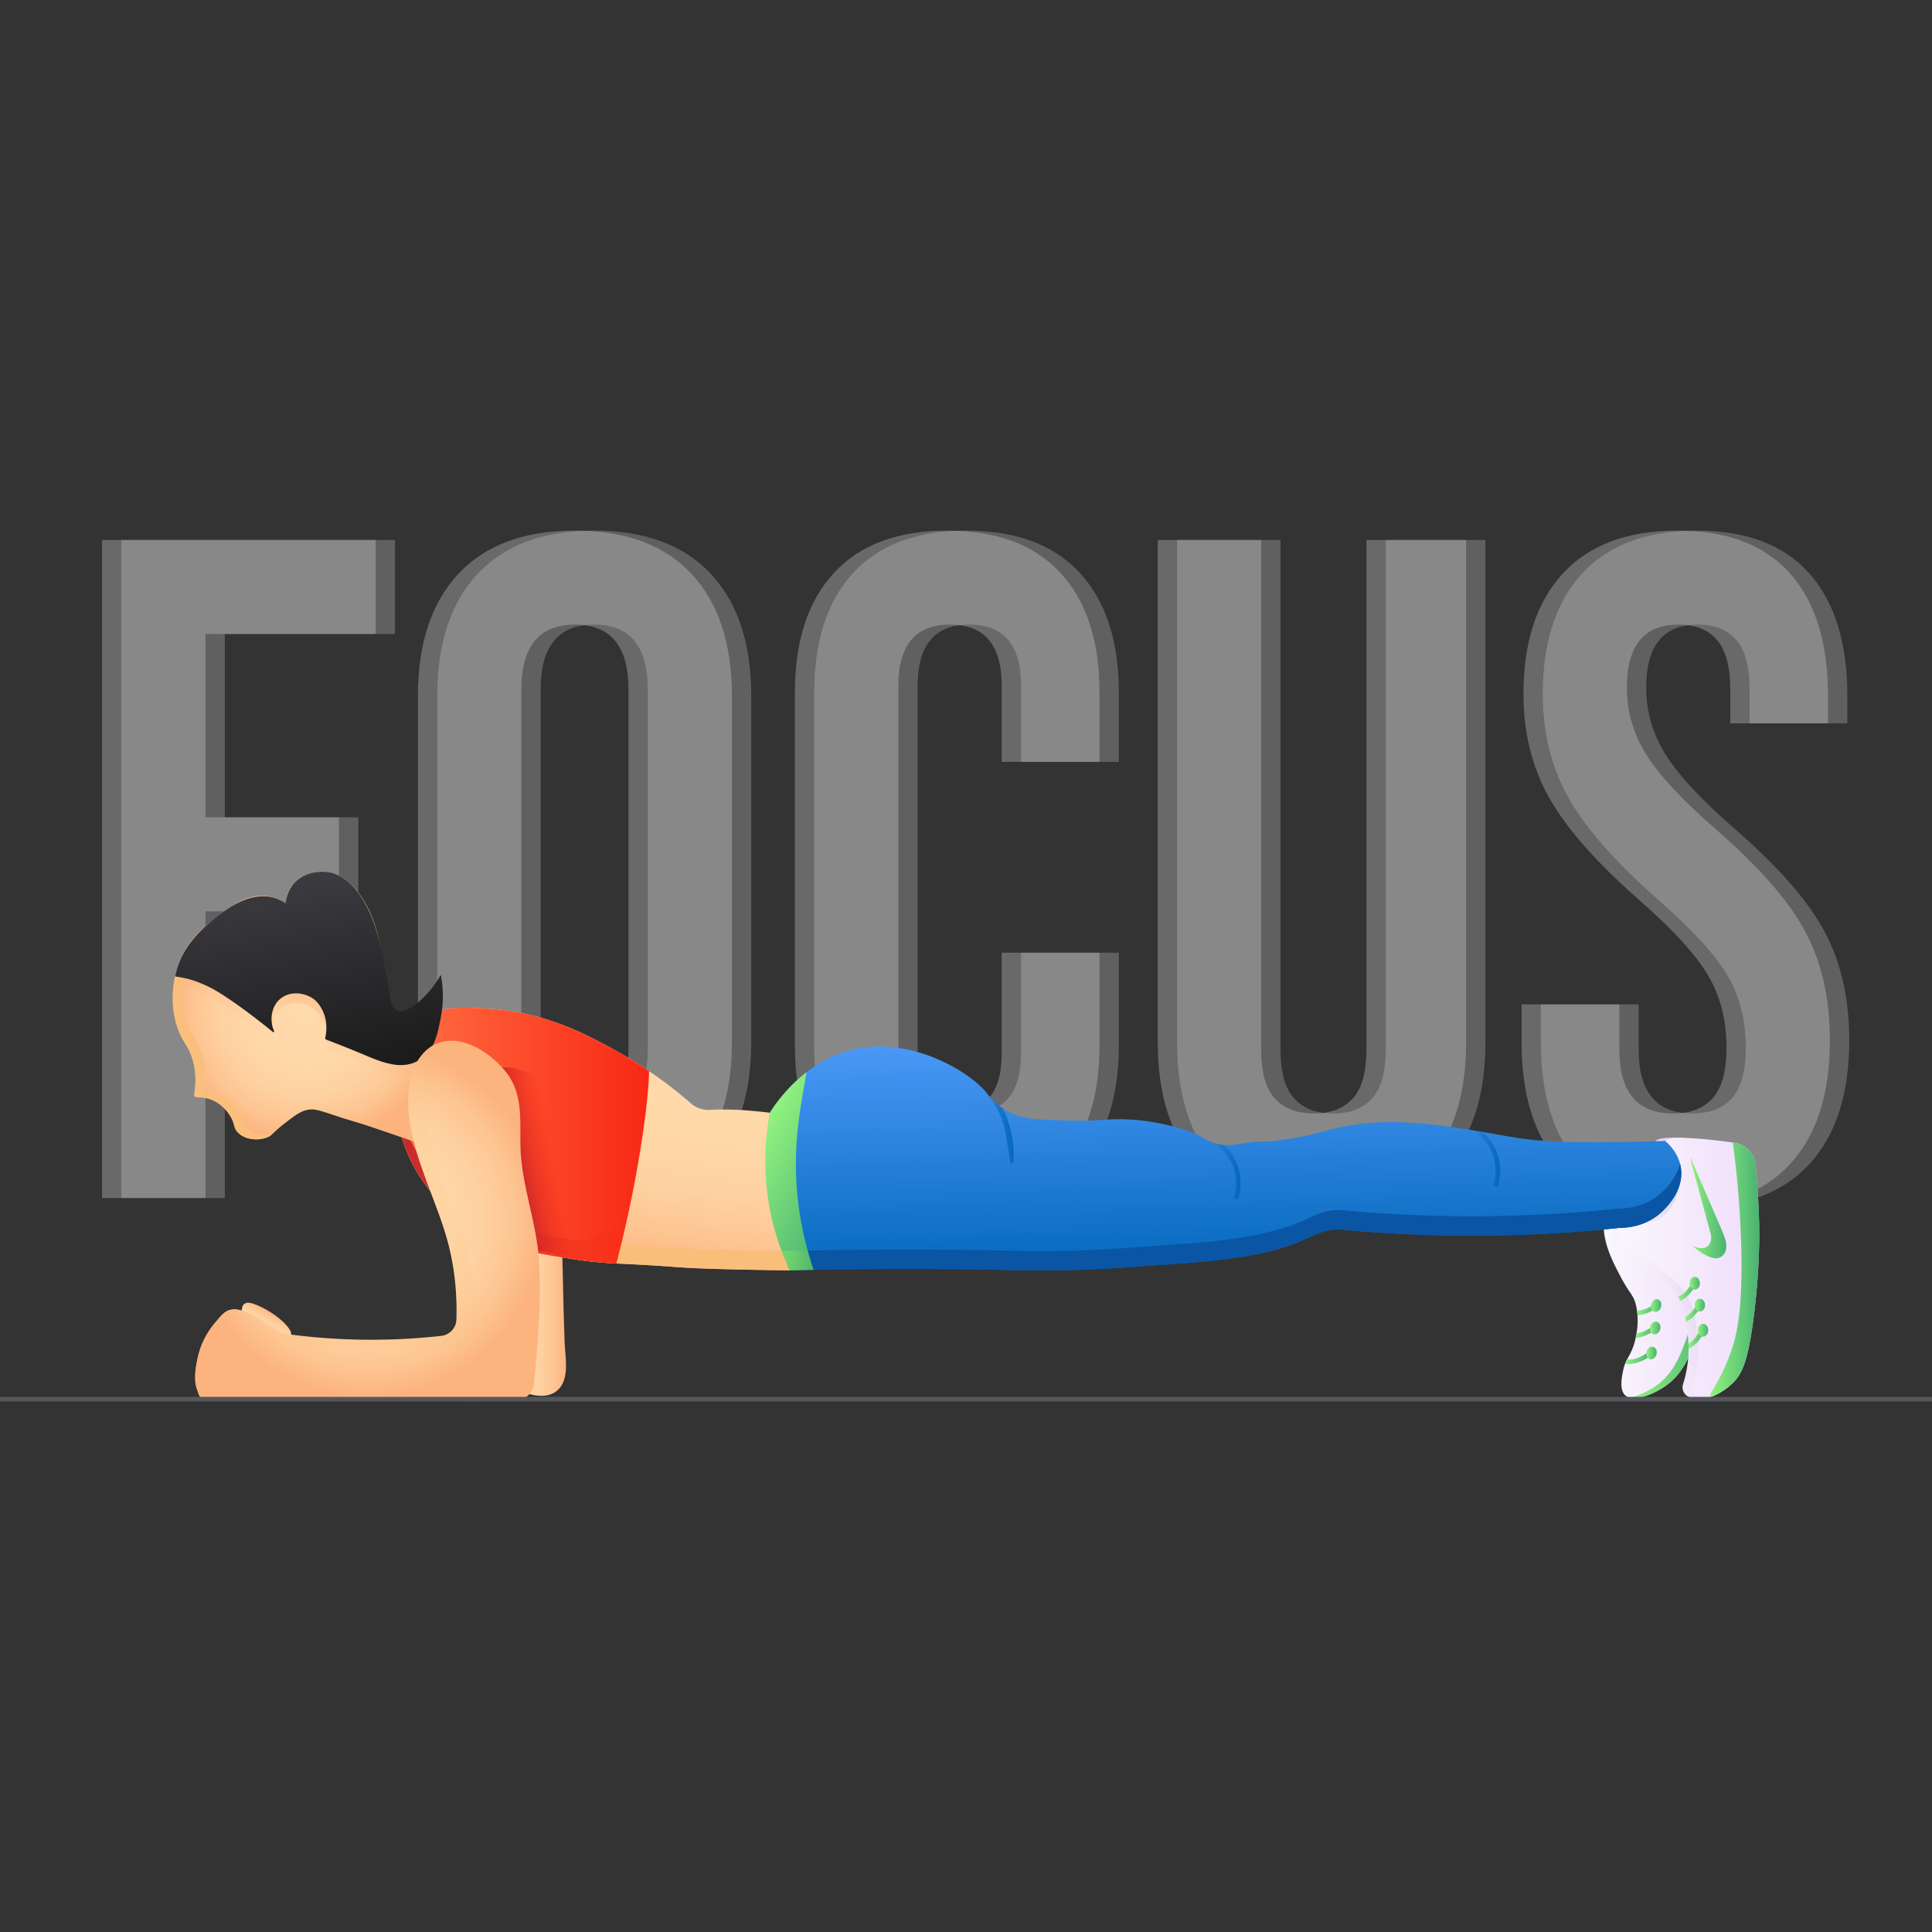 <svg xmlns="http://www.w3.org/2000/svg" xmlns:xlink="http://www.w3.org/1999/xlink" viewBox="0 0 3000 3000" id="lady-doing-plank-to-increase-the-focus"><rect x="0" y="0" width="3000" height="3000" fill="#333333" stroke="none"/><defs><linearGradient id="g" x1="421.666" x2="402.161" y1="2038.3" y2="2072.083" gradientUnits="userSpaceOnUse"><stop offset="0" stop-color="#fcb37e"></stop><stop offset=".005" stop-color="#fcb47f"></stop><stop offset=".164" stop-color="#fdc592"></stop><stop offset=".348" stop-color="#fed1a0"></stop><stop offset=".579" stop-color="#ffd8a8"></stop><stop offset="1" stop-color="#ffdaaa"></stop></linearGradient><linearGradient id="a" x1="762.696" x2="878.934" y1="2026.944" y2="2026.944" gradientUnits="userSpaceOnUse"><stop offset="0" stop-color="#ffdaaa"></stop><stop offset=".421" stop-color="#ffd8a8"></stop><stop offset=".652" stop-color="#fed1a0"></stop><stop offset=".836" stop-color="#fdc592"></stop><stop offset=".995" stop-color="#fcb47f"></stop><stop offset="1" stop-color="#fcb37e"></stop></linearGradient><linearGradient id="h" x1="986.775" x2="935.556" y1="1597.181" y2="1961.623" xlink:href="#a"></linearGradient><linearGradient id="j" x1="613.79" x2="1007.894" y1="1763.333" y2="1763.333" gradientUnits="userSpaceOnUse"><stop offset="0" stop-color="#ff7044"></stop><stop offset="1" stop-color="#f92814"></stop></linearGradient><linearGradient id="k" x1="1007.896" x2="613.8" y1="1812.016" y2="1812.016" gradientUnits="userSpaceOnUse"><stop offset="0" stop-color="#f92814" stop-opacity="0"></stop><stop offset="1" stop-color="#c1272d"></stop></linearGradient><linearGradient id="m" x1="452.661" x2="547.178" y1="1628.529" y2="1382.305" gradientUnits="userSpaceOnUse"><stop offset="0" stop-color="#fcb37e" stop-opacity="0"></stop><stop offset="1" stop-color="#ff7044"></stop></linearGradient><linearGradient id="n" x1="451.114" x2="506.479" y1="1361.259" y2="1675.245" gradientUnits="userSpaceOnUse"><stop offset="0" stop-color="#3c3b41"></stop><stop offset="1" stop-color="#1a1a1a"></stop></linearGradient><linearGradient id="b" x1="2490.179" x2="2667.71" y1="2002.625" y2="2002.625" gradientUnits="userSpaceOnUse"><stop offset="0" stop-color="#f9f7fc"></stop><stop offset="1" stop-color="#f0ddfc"></stop></linearGradient><linearGradient id="c" x1="2530.455" x2="2667.709" y1="2002.628" y2="2002.628" gradientUnits="userSpaceOnUse"><stop offset="0" stop-color="#92f37f"></stop><stop offset="1" stop-color="#4ab272"></stop></linearGradient><linearGradient id="o" x1="2514.557" x2="2731.745" y1="1969.433" y2="1969.433" xlink:href="#b"></linearGradient><linearGradient id="p" x1="2540.302" x2="2668.933" y1="1993.435" y2="1951.64" gradientUnits="userSpaceOnUse"><stop offset="0" stop-color="#f0ddfc" stop-opacity="0"></stop><stop offset=".289" stop-color="#c8b7e0" stop-opacity=".289"></stop><stop offset=".592" stop-color="#a595c8" stop-opacity=".592"></stop><stop offset=".84" stop-color="#8f81b8" stop-opacity=".84"></stop><stop offset="1" stop-color="#8779b3"></stop></linearGradient><linearGradient id="q" x1="1899.001" x2="1905.15" y1="1615.762" y2="1968.063" gradientUnits="userSpaceOnUse"><stop offset="0" stop-color="#4a98f7"></stop><stop offset="1" stop-color="#0469bc"></stop></linearGradient><linearGradient id="s" x1="2655.504" x2="2731.745" y1="1971.897" y2="1971.897" xlink:href="#c"></linearGradient><linearGradient id="t" x1="1167.682" x2="1320.246" y1="1782.263" y2="1859.997" xlink:href="#c"></linearGradient><linearGradient id="u" x1="1263.286" x2="1210.768" y1="1953.482" y2="1953.482" gradientUnits="userSpaceOnUse"><stop offset="0" stop-color="#4ab272"></stop><stop offset=".204" stop-color="#60c676"></stop><stop offset=".517" stop-color="#7bdf7b"></stop><stop offset=".792" stop-color="#8cee7e"></stop><stop offset="1" stop-color="#92f37f"></stop></linearGradient><linearGradient id="w" x1="2605.476" x2="2635.046" y1="2003.407" y2="2003.407" xlink:href="#c"></linearGradient><linearGradient id="x" x1="2616.606" x2="2643.046" y1="2036.152" y2="2036.152" xlink:href="#c"></linearGradient><linearGradient id="y" x1="2621.906" x2="2647.046" y1="2078.122" y2="2078.122" xlink:href="#c"></linearGradient><linearGradient id="z" x1="2541.936" x2="2574.438" y1="2033.325" y2="2033.325" xlink:href="#c"></linearGradient><linearGradient id="A" x1="2523.396" x2="2562.438" y1="2109.267" y2="2109.267" xlink:href="#c"></linearGradient><linearGradient id="B" x1="2539.816" x2="2569.804" y1="2068.84" y2="2068.84" xlink:href="#c"></linearGradient><linearGradient id="C" x1="2623.546" x2="2639.546" y1="1992.577" y2="1992.577" xlink:href="#c"></linearGradient><linearGradient id="D" x1="2631.546" x2="2647.546" y1="2026.577" y2="2026.577" xlink:href="#c"></linearGradient><linearGradient id="E" x1="2636.546" x2="2652.546" y1="2065.577" y2="2065.577" xlink:href="#c"></linearGradient><linearGradient id="F" x1="2563.474" x2="2579.803" y1="2027.178" y2="2027.178" gradientTransform="rotate(74.342 2571.638 2027.178)" xlink:href="#c"></linearGradient><linearGradient id="G" x1="2562" x2="2578.329" y1="2062.075" y2="2062.075" gradientTransform="rotate(74.342 2570.165 2062.075)" xlink:href="#c"></linearGradient><linearGradient id="H" x1="2556.289" x2="2572.618" y1="2100.977" y2="2100.977" gradientTransform="rotate(74.342 2564.453 2100.977)" xlink:href="#c"></linearGradient><linearGradient id="d" x1="1883.536" x2="1926.378" y1="1818.259" y2="1818.259" gradientUnits="userSpaceOnUse"><stop offset="0" stop-color="#0469bc" stop-opacity="0"></stop><stop offset="1" stop-color="#0469bc"></stop></linearGradient><linearGradient id="I" x1="2286.536" x2="2329.378" y1="1798.919" y2="1798.919" xlink:href="#d"></linearGradient><linearGradient id="J" x1="1515.086" x2="1573.893" y1="1743.392" y2="1743.392" xlink:href="#d"></linearGradient><linearGradient id="K" x1="2624.753" x2="2680.65" y1="1876.213" y2="1876.213" xlink:href="#c"></linearGradient><linearGradient id="L" x1="894.533" x2="772.609" y1="1804.745" y2="1828.697" gradientUnits="userSpaceOnUse"><stop offset=".248" stop-color="#f92814" stop-opacity="0"></stop><stop offset=".762" stop-color="#c1272d"></stop></linearGradient><radialGradient id="l" cx="475.667" cy="1566.14" r="209.94" xlink:href="#a"></radialGradient><radialGradient id="M" cx="570.514" cy="1895.864" r="273.798" xlink:href="#a"></radialGradient><filter id="e" width="703" height="295" x="610.974" y="1680" color-interpolation-filters="sRGB" filterUnits="userSpaceOnUse"><feFlood flood-color="#fff" result="bg"></feFlood><feBlend in="SourceGraphic" in2="bg"></feBlend></filter><filter id="f" color-interpolation-filters="sRGB" filterUnits="userSpaceOnUse"><feColorMatrix values="-1 0 0 0 1 0 -1 0 0 1 0 0 -1 0 1 0 0 0 1 0"></feColorMatrix></filter></defs><g data-name="Layer 1" style="isolation:isolate"><path fill="url(#g)" d="M437.407 2079.673c-5.747.394-24.431.941-41.701-11.728a61.59 61.59 0 0 1-18.244-21.502c-.396-1.213-4.997-15.843 1.628-21.503 5.623-4.802 15.946-.252 25.086 3.91 25.552 11.635 52.334 35.558 47.37 45.727-1.2 2.458-4.629 4.879-14.14 5.096Z"></path><g fill="#c6c6c6" opacity=".31"><path d="M188.507 838.52h424.787v145.975H349.079v284.651h207.285v145.975H349.079v445.224H188.507ZM741.743 1807.794q-62.78-67.126-62.769-189.767v-537.189q0-122.618 62.77-189.767 62.746-67.126 181.009-67.148 118.24 0 181.009 67.148 62.746 67.16 62.769 189.767v537.189q0 122.618-62.77 189.767-62.78 67.16-181.008 67.149-118.24 0-181.01-67.149Zm264.215-179.549V1070.62q0-100.723-83.206-100.722-83.205 0-83.205 100.722v557.625q0 100.722 83.205 100.723 83.206 0 83.206-100.723ZM1324.905 1809.254q-60.591-65.689-60.58-185.389V1075q0-119.676 60.58-185.388 60.557-65.688 175.9-65.688 115.297 0 175.9 65.688 60.557 65.689 60.58 185.388v108.022H1585.47v-118.24q0-94.872-80.286-94.883-80.298 0-80.286 94.884v570.762q0 93.435 80.286 93.424 80.264 0 80.286-93.424V1479.35h151.814v144.514q0 119.712-60.58 185.389-60.59 65.69-175.9 65.69-115.33 0-175.9-65.69ZM1889.092 1808.524q-61.31-66.407-61.31-190.497V838.52h160.573v791.185q0 52.55 21.166 75.907 21.144 23.367 60.58 23.356 39.413 0 60.58-23.356 21.143-23.334 21.166-75.907V838.52h154.733v779.507q0 124.09-61.309 190.497-61.31 66.442-178.09 66.42-116.802 0-178.089-66.42ZM2452.545 1808.524q-59.873-66.407-59.85-190.497v-58.39h151.814v70.068q0 99.285 83.206 99.263 40.85 0 62.04-24.086 21.143-24.086 21.166-78.097 0-64.218-29.195-113.13-29.218-48.89-108.022-117.51-99.285-87.585-138.676-158.383-39.413-70.787-39.413-159.843 0-121.148 61.31-187.577 61.309-66.408 178.089-66.42 115.297 0 174.44 66.42 59.12 66.44 59.12 190.496v42.333H2716.76v-52.55q0-52.552-20.437-76.637-20.46-24.087-59.85-24.086-80.297 0-80.286 97.803 0 55.493 29.925 103.642 29.902 48.172 108.752 116.78 100.722 87.585 138.676 159.113 37.942 71.54 37.953 167.871 0 125.561-62.039 192.687-62.062 67.16-180.28 67.15-116.802 0-176.629-66.42Z"></path></g><g fill="#e1e1e3" opacity=".31"><path d="M158.507 838.52h424.787v145.975H319.079v284.651h207.285v145.975H319.079v445.224H158.507ZM711.743 1807.794q-62.78-67.126-62.769-189.767v-537.189q0-122.618 62.77-189.767 62.746-67.126 181.009-67.148 118.24 0 181.009 67.148 62.746 67.16 62.769 189.767v537.189q0 122.618-62.77 189.767-62.78 67.16-181.008 67.149-118.24 0-181.01-67.149Zm264.215-179.549V1070.62q0-100.723-83.206-100.722-83.205 0-83.205 100.722v557.625q0 100.722 83.205 100.723 83.206 0 83.206-100.723ZM1294.905 1809.254q-60.591-65.689-60.58-185.389V1075q0-119.676 60.58-185.388 60.557-65.688 175.9-65.688 115.297 0 175.9 65.688 60.557 65.689 60.58 185.388v108.022H1555.47v-118.24q0-94.872-80.286-94.883-80.298 0-80.286 94.884v570.762q0 93.435 80.286 93.424 80.264 0 80.286-93.424V1479.35h151.814v144.514q0 119.712-60.58 185.389-60.59 65.69-175.9 65.69-115.33 0-175.9-65.69ZM1859.092 1808.524q-61.31-66.407-61.31-190.497V838.52h160.573v791.185q0 52.55 21.166 75.907 21.144 23.367 60.58 23.356 39.413 0 60.58-23.356 21.143-23.334 21.166-75.907V838.52h154.733v779.507q0 124.09-61.309 190.497-61.31 66.442-178.09 66.42-116.802 0-178.089-66.42ZM2422.545 1808.524q-59.873-66.407-59.85-190.497v-58.39h151.814v70.068q0 99.285 83.206 99.263 40.85 0 62.04-24.086 21.143-24.086 21.166-78.097 0-64.218-29.195-113.13-29.218-48.89-108.022-117.51-99.285-87.585-138.676-158.383-39.413-70.787-39.413-159.843 0-121.148 61.31-187.577 61.309-66.408 178.089-66.42 115.297 0 174.44 66.42 59.12 66.44 59.12 190.496v42.333H2686.76v-52.55q0-52.552-20.437-76.637-20.46-24.087-59.85-24.086-80.297 0-80.286 97.803 0 55.493 29.925 103.642 29.902 48.172 108.752 116.78 100.722 87.585 138.676 159.113 37.942 71.54 37.953 167.871 0 125.561-62.039 192.687-62.062 67.16-180.28 67.15-116.802 0-176.629-66.42Z"></path></g><path fill="url(#a)" d="M872.546 1920.577c1.248 2.809.202 8.782.274 11.902l.324 14.066.623 27.05 1.247 54.098c.434 18.85 1.19 37.69 1.772 56.536.736 23.847 9.133 59.59-13.24 76.348-20.918 15.668-53.603-.294-55-1-47.137-23.792-56.26-116.912-35-185 11.014-35.276 38.723-91.183 67-88 14.51 1.634 25.116 18.373 32 34Z"></path><path fill="url(#h)" d="M1262.546 1954.577a110.395 110.395 0 0 1-36 18c-102.189-1.178-150.504-3.172-175-5-6.374-.475-21.694-1.654-43.858-2.99-21.387-1.29-37.084-1.975-50.652-2.69a580.571 580.571 0 0 1-70.49-7.32c-63.95-10.26-96.69-15.8-134-36-18.67-10.11-87.54-48.7-121-131-7.36-18.11-21.12-58.27-17-109 2.42-29.86 5.19-63.98 29-88 29.4-29.66 74.27-27.15 119-24 86.46 6.08 150.26 40.69 194 65 14.75 8.2 32.16 18.6 51.35 31.65a692.673 692.673 0 0 1 64.975 50.067 41.69 41.69 0 0 0 29.443 10.122 445.588 445.588 0 0 1 61.232 1.161c28.135 2.473 45.266 3.98 65 12 10.84 4.407 53.248 21.5 73 65 23.735 52.275 4.08 120.171-39 153Z"></path><path fill="#fbbf7d" d="M1262.546 1924.577a110.395 110.395 0 0 1-36 18c-102.189-1.178-150.504-3.172-175-5-6.374-.475-21.694-1.654-43.858-2.99-21.387-1.29-37.084-1.975-50.652-2.69a580.571 580.571 0 0 1-70.49-7.32c-63.95-10.26-96.69-15.8-134-36-18.67-10.11-87.54-48.7-121-131a242.944 242.944 0 0 1-17.26-75.325 240.896 240.896 0 0 0 17.26 105.325c33.46 82.3 102.33 120.89 121 131 37.31 20.2 70.05 25.74 134 36a580.571 580.571 0 0 0 70.49 7.32c13.568.715 29.265 1.4 50.652 2.69 22.164 1.336 37.484 2.515 43.858 2.99 24.496 1.828 72.811 3.822 175 5a110.395 110.395 0 0 0 36-18c34.2-26.062 53.632-74.223 48.317-119.125-4.008 35.126-21.682 68.828-48.317 89.125Z"></path><g mask="url(#i)"><path fill="#f9b169" d="M1262.546 1924.577a110.395 110.395 0 0 1-36 18c-102.189-1.178-150.504-3.172-175-5-6.374-.475-21.694-1.654-43.858-2.99-21.387-1.29-37.084-1.975-50.652-2.69a580.571 580.571 0 0 1-70.49-7.32c-63.95-10.26-96.69-15.8-134-36-18.67-10.11-87.54-48.7-121-131a242.944 242.944 0 0 1-17.26-75.325 240.896 240.896 0 0 0 17.26 105.325c33.46 82.3 102.33 120.89 121 131 37.31 20.2 70.05 25.74 134 36a580.571 580.571 0 0 0 70.49 7.32c13.568.715 29.265 1.4 50.652 2.69 22.164 1.336 37.484 2.515 43.858 2.99 24.496 1.828 72.811 3.822 175 5a110.395 110.395 0 0 0 36-18c34.2-26.062 53.632-74.223 48.317-119.125-4.008 35.126-21.682 68.828-48.317 89.125Z" opacity=".08" style="mix-blend-mode:multiply"></path></g><path fill="url(#j)" d="M1007.894 1663.227q-.12 4.966-.4 10.51c-1.2 24.43-4.7 57.77-11.95 103.84-3.64 23.13-7.55 45.14-11.58 65.93v.01c-.02.11-.04.22-.07.33-8.11 41.88-16.74 78.8-24.74 109.9q-1.065 4.14-2.12 8.15a580.574 580.574 0 0 1-70.49-7.32c-63.95-10.26-96.69-15.8-134-36-2.94-1.6-7.14-3.9-12.25-6.98-27.27-16.39-80.57-54.7-108.75-124.02-7.36-18.11-21.12-58.27-17-109 2.42-29.86 5.19-63.98 29-88 22.43-22.63 53.87-26.53 87.38-25.71h.09c10.38.26 20.96.97 31.53 1.71 86.46 6.08 150.26 40.69 194 65a670.32 670.32 0 0 1 51.35 31.65Z"></path><path fill="url(#k)" d="M995.546 1747.577a1892.925 1892.925 0 0 1-22.683 119.144 75.401 75.401 0 0 1-85.432 57.998l-.885-.142c-63.95-10.26-96.69-15.8-134-36-18.67-10.11-87.54-48.7-121-131a242.944 242.944 0 0 1-17.26-75.325 240.896 240.896 0 0 0 17.26 105.325c33.46 82.3 102.33 120.89 121 131 37.31 20.2 70.05 25.74 134 36a580.571 580.571 0 0 0 70.49 7.32 1882.12 1882.12 0 0 0 38.51-184.32c7.25-46.07 10.75-79.41 11.95-103.84q.285-5.55.4-10.51c-.543-.369-1.079-.728-1.619-1.093-1.799 22.111-5.155 50.008-10.731 85.443Z"></path><path fill="#fbbf7d" d="M341.546 2107.577c5.866-15.56 11.924-25.879 22-38 9.738-11.714 14.607-17.571 22-20 6.427-2.11 13.09-1.685 20.78.802-22.836-13.548-37.321-20.222-50.78-15.802-7.393 2.429-12.262 8.286-22 20a123.585 123.585 0 0 0-22 38c-12.907 36.932-6.466 77.915 3 80a30.053 30.053 0 0 0 4 0c6.304-.07 11.456-.04 15 0a142.333 142.333 0 0 1 8-65Z"></path><path fill="url(#l)" d="M669.546 1579.577c-4.11 25.82 2.78 42.63-4.85 57.56-4.08 7.99-8.03 15.44-11.15 23.44-9.5 24.39-14.38 61.73 7 118-37.16-12.66-62.95-21.46-85-29-15.86-5.43-32.07-9.8-48-15-31.79-10.38-39.19-13.71-51-11-10.83 2.49-19.22 8.99-36 22-17.81 13.81-17.47 17.63-27 21-15.08 5.32-35.01 2.49-45-9-5.26-6.04-4.02-10.19-8-19-3.4-7.52-14.54-25.26-35-32a53.28 53.28 0 0 0-19.254-2.542 4.498 4.498 0 0 1-4.654-5.228c2.63-15.566 3.549-36.369-4.092-58.23-4.47-12.8-9.34-18.71-14-27-15.6-27.78-18.81-64.55-11.69-97.37a148.037 148.037 0 0 1 5.69-19.63c14.11-38.31 40.81-58.49 64-76 21.03-15.89 44.79-33.29 74-29a68.91 68.91 0 0 1 28 11c.74-6.53 3.38-21.18 15-33 20.29-20.65 50.96-15.38 53-15 40.75 7.66 67.96 62.16 76 102 4.11 20.36 4.82 44.89 16 97 2.75 12.82 6.4 28.55 16 31 10.24 2.61 22.91-11.01 35-24 17.64-18.95 22.49-32.12 27-31 6.22 1.54-8.26 26.51-12 50Z"></path><path fill="#fbbf7d" d="M458.546 1395.577c.74-6.53 3.38-21.18 15-33a48.73 48.73 0 0 1 7.429-6.179 51.33 51.33 0 0 0-22.43 13.18 52.062 52.062 0 0 0-11.947 19.542 73.663 73.663 0 0 1 11.948 6.457ZM669.546 1553.577a196.762 196.762 0 0 0 15.552-19.045c-.86-2.802-2.035-4.579-3.552-4.955-4.51-1.12-9.36 12.05-27 31-5.82 6.254-11.774 12.648-17.528 17.313 9.768.138 21.393-12.349 32.528-24.313Z"></path><path fill="#fbbf7d" d="M590.546 1742.577c-15.86-5.43-32.07-9.8-48-15-31.79-10.38-39.19-13.71-51-11-5.528 1.271-10.425 3.596-16.122 7.288.373-.097.743-.2 1.122-.288 11.81-2.71 19.21.62 51 11 15.93 5.2 32.14 9.57 48 15 22.05 7.54 47.84 16.34 85 29a283.538 283.538 0 0 1-4.824-13.755 68986.913 68986.913 0 0 1-65.176-22.245Z" opacity=".11"></path><path fill="#fbbf7d" d="M383.546 1750.577c-5.26-6.04-4.02-10.19-8-19-3.4-7.52-14.54-25.26-35-32a53.28 53.28 0 0 0-19.254-2.542 4.498 4.498 0 0 1-4.654-5.228c2.63-15.566 3.549-36.368-4.092-58.23-4.47-12.8-9.34-18.71-14-27-15.6-27.78-18.81-64.55-11.69-97.37a148.037 148.037 0 0 1 5.69-19.63c14.11-38.31 40.81-58.49 64-76 8.453-6.387 17.35-13.016 26.862-18.384-15.36 5.574-29.114 15.752-41.862 25.384-23.19 17.51-49.89 37.69-64 76a148.037 148.037 0 0 0-5.69 19.63c-7.12 32.82-3.91 69.59 11.69 97.37 4.66 8.29 9.53 14.2 14 27 7.641 21.862 6.721 42.664 4.092 58.23a4.498 4.498 0 0 0 4.654 5.228 53.28 53.28 0 0 1 19.254 2.542c20.46 6.74 31.6 24.48 35 32 3.98 8.81 2.74 12.96 8 19 9.99 11.49 29.92 14.32 45 9a24.468 24.468 0 0 0 9.064-5.372c-14.035 2.835-30.34-.593-39.064-10.628Z"></path><path fill="url(#m)" d="M671.546 1604.577c2.805 16.973-.408 40.827-15.733 53.409-12.03 9.875-23.065 22.86-93.267-6.409a1807.92 1807.92 0 0 0-55.863-22.192 2.594 2.594 0 0 1-1.625-2.977c1.848-8.386 4.395-26.902-5.512-44.83-2.371-4.292-6.527-11.61-15-17-12.856-8.18-34.733-11.411-50 2-12.565 11.036-16.58 30.927-9.176 49.284a1.207 1.207 0 0 1-1.876 1.4c-41.985-34.212-76.425-57.873-94.948-67.685a193.15 193.15 0 0 0-28-12 160.721 160.721 0 0 0-28.69-6.37 148.04 148.04 0 0 1 5.69-19.63c12.848-34.882 41.924-60.916 71.59-82.154 28.47-20.382 62.922-32.75 94.41-11.846.74-6.53 3.38-21.18 15-33 20.29-20.65 50.96-15.38 53-15 42.59 7.934 68.005 67.078 76 102 12.604 55.055 16 78 16 78 2.497 16.874 3.895 30.62 12.967 34.566 0 0 5.42 1.928 36.033-15.566a66.07 66.07 0 0 1 19 36Z"></path><path fill="url(#n)" d="M684.545 1579.583c-4.894 25.822-10.153 49.753-28.732 63.403-29.858 21.935-63.706 5.916-93.267-6.409a1807.92 1807.92 0 0 0-55.863-22.192 2.594 2.594 0 0 1-1.625-2.977c1.848-8.385 4.395-26.902-5.512-44.83-2.371-4.292-6.527-11.61-15-17-12.856-8.18-34.733-11.411-50 2-12.565 11.036-16.58 30.927-9.176 49.284a1.207 1.207 0 0 1-1.876 1.4c-41.985-34.212-76.425-57.873-94.948-67.684a193.15 193.15 0 0 0-28-12 160.721 160.721 0 0 0-28.69-6.37 148.04 148.04 0 0 1 5.69-19.63c12.848-34.883 41.924-60.917 71.59-82.155 28.47-20.382 62.922-32.75 94.41-11.845.74-6.53 3.38-21.18 15-33 20.29-20.65 50.96-15.38 53-15 42.59 7.933 68.005 67.077 76 102 12.604 55.054 16 78 16 78 2.497 16.873 3.895 30.618 12.967 34.565 10.854 4.721 26.402-7.028 36.033-15.565a153.264 153.264 0 0 0 32-40 179.237 179.237 0 0 1-.001 66.005Z"></path><path fill="#2c2a2d" d="m505.122 1611.11-.064.298a2.569 2.569 0 0 0 .61 2.273q-.241-1.276-.546-2.572ZM424.105 1597.373a42.514 42.514 0 0 0-1.264 4.359l.653.53a1.207 1.207 0 0 0 1.876-1.4q-.7-1.737-1.265-3.49Z"></path><path fill="#2c2a2d" d="M290.546 1501.577c12.848-34.882 41.924-60.916 71.59-82.154 22.682-16.238 49.158-27.368 74.909-20.662-29.673-15.344-61.385-3.326-87.908 15.662-29.667 21.238-58.743 47.272-71.591 82.154a148.04 148.04 0 0 0-5.69 19.63c3.67.468 8.3 1.19 13.625 2.341a146.89 146.89 0 0 1 5.065-16.97Z" opacity=".1"></path><path fill="#3c3b41" d="M575.546 1641.577a1805.01 1805.01 0 0 0-52.931-21.078 1783.84 1783.84 0 0 1 39.93 16.078c8.407 3.505 17.16 7.307 26.07 10.451-4.429-1.81-8.795-3.668-13.07-5.45Z"></path><path fill="url(#b)" d="M2640.546 2055.577c-15.37 55.56-31.59 80.86-55 97-18.75 12.93-49.85 25.32-62 14-9.45-8.8-4.99-29.66-3-39a65.485 65.485 0 0 1 2.85-9.87 62.03 62.03 0 0 1 3.1-6.77c2.69-5.15 5.78-9.9 9.05-18.36a111.455 111.455 0 0 0 4.27-14.94c.48-2.2.95-4.61 1.38-7.17a122.682 122.682 0 0 0 1.47-28.3c-.16-2.3-.4-4.64-.73-6.99-.35-2.52-.81-5.06-1.39-7.6-3.97-17.51-9.55-17.52-24-45-14.36-27.3-33.02-62.79-24-100 2.14-8.83 5.13-21.15 15-31 30.49-30.41 108.89-19.44 143 22 30.2 36.69 16.52 86.12-10 182Z"></path><path fill="url(#c)" d="M2650.546 1873.577c-22.488-27.319-64.22-41.39-98.788-39.098 30.971 1.948 64.476 15.637 83.788 39.098 30.196 36.686 16.522 86.12-10 182-15.37 55.563-31.594 80.858-55 97-11.186 7.715-26.762 15.233-40.09 17.644 14.595 3.82 39.247-6.718 55.09-17.644 23.406-16.142 39.63-41.437 55-97 26.522-95.88 40.196-145.314 10-182Z"></path><path fill="url(#o)" d="M2722.546 2049.577c-8.8 65.79-17.93 85.52-34 100-2.79 2.51-16.11 14.52-33.04 20.05-8.98 2.93-18.98 4.04-28.96.95a42.122 42.122 0 0 1-4.32-1.61 16.097 16.097 0 0 1-8.76-19.62 183.428 183.428 0 0 0 7.08-78.77c-1.94-14.74-4-33.26-11.93-50.84q-1.425-3.18-3.14-6.32a83.191 83.191 0 0 0-13.93-18.84c-4.86-4.92-8.9-7.79-22.53-18.86-22.04-17.92-21.83-17.68-25.47-21.14-3.73-3.54-34.88-33.11-28-48 5.07-10.97 24.86-1.16 46-14 22.63-13.75 35.2-46.69 30-73-5.05-25.53-27.49-34.48-23-45 2.77-6.5 14.34-10.12 61-7a759.653 759.653 0 0 1 64.74 7.14 37.332 37.332 0 0 1 31.5 33.04c3.72 36.23 5.19 67.06 5.76 90.82.31 12.83 1.48 72.7-9 151Z"></path><path fill="url(#p)" d="M2646.646 2171.797a43.818 43.818 0 0 1-20.1-1.22 42.122 42.122 0 0 1-4.32-1.61 16.097 16.097 0 0 1-8.76-19.62 185.831 185.831 0 0 0 8.6-55.18c0-2.53-.04-5.1-.16-7.72-.21-5.13-.65-10.43-1.36-15.87-.75-5.65-1.51-11.85-2.61-18.35q-.585-3.494-1.33-7.08c-3.55-17.07-10.1-35.4-25.06-50.57-4.86-4.92-8.9-7.79-22.53-18.86-22.04-17.92-21.83-17.68-25.47-21.14-3.73-3.54-34.88-33.11-28-48 5.07-10.97 24.86-1.16 46-14 22.63-13.75 35.2-46.69 30-73-5.05-25.53-27.49-34.48-23-45 2.3-5.4 10.7-8.81 40.25-8.02-17.59.62-23.4 3.67-25.25 8.02-4.49 10.52 17.95 19.47 23 45 5.2 26.31-7.37 59.25-30 73-21.14 12.84-40.93 3.03-46 14-6.88 14.89 24.27 44.46 28 48 3.64 3.46 3.43 3.22 25.47 21.14 13.63 11.07 17.67 13.94 22.53 18.86 11.85 12.02 18.42 26.02 22.41 39.81.81 2.78 1.51 5.56 2.11 8.3 2.24 9.94 3.38 19.53 4.48 27.89.08.62.16 1.23.23 1.84.43 3.54.74 7.02.95 10.43a184.567 184.567 0 0 1-8.26 66.5 16.097 16.097 0 0 0 8.76 19.62 42.122 42.122 0 0 0 4.32 1.61 41.01 41.01 0 0 0 5.1 1.22Z" opacity=".32"></path><path fill="url(#q)" d="M2573.546 1887.577c-22.59 17.12-47.2 18.92-58 19a2192.161 2192.161 0 0 1-252 12c-63.85-.64-123.91-4.04-179.69-9.2-28.97-2.68-50.34 13.59-76.63 22.89-74.17 26.25-162.2 28.32-240.21 34.41-58.69 4.59-117.6 6.93-176.47 5.9-35.98-.63-157.93-4.02-327.26-.79-15.56.3-28.35.59-36.74.79-11.43-24.02-8.54-55.67-16-94-12.28-63.03-21.61-116.54-15-151 6.16-9.69 25.08-38.11 56.7-62.55 21.76-16.83 49.54-31.78 83.3-37.45 71.23-11.98 142.54 21.73 179.54 52.63a124.433 124.433 0 0 1 17.46 17.37 103.398 103.398 0 0 0 23.98 23.02c.97.67 1.98 1.33 3.02 1.98 22.09 13.82 44.63 15.24 62 16 40.11 1.76 60.17 2.64 97 0 59.1-4.23 123.9 12.75 151 29a72.234 72.234 0 0 0 18 8c17.11 4.91 31.36 1.88 42 0 31.38-5.55 24.53.05 65-6 36.92-5.52 60.15-12.81 77-17 83.57-20.79 170.81-5.48 259 10 9.25 1.62 20.74 3.8 38 6 27.55 3.52 54.15 5.11 112 5 28.04-.05 63.59-.51 105-2 6.57 5.6 19.97 18.72 24 39 8.41 42.35-32.35 74.23-36 77Z"></path><path fill="#0a56a4" d="M1226.546 1972.577c8.388-.2 21.18-.493 36.74-.79 169.334-3.23 291.283.162 327.26.79 58.873 1.03 117.778-1.31 176.47-5.895 78.007-6.093 166.036-8.167 240.212-34.41 26.287-9.3 47.655-25.57 76.625-22.89a2188.927 2188.927 0 0 0 179.693 9.195 2192.161 2192.161 0 0 0 252-12c10.8-.08 35.41-1.88 58-19 3.65-2.77 44.41-34.65 36-77a60.462 60.462 0 0 0-.778-3.357c-7.199 28.514-32.389 48.207-35.222 50.357-22.59 17.12-47.2 18.92-58 19a2192.161 2192.161 0 0 1-252 12 2188.927 2188.927 0 0 1-179.693-9.195c-28.97-2.68-50.338 13.59-76.625 22.89-74.176 26.243-162.205 28.317-240.212 34.41-58.692 4.585-117.597 6.924-176.47 5.895-35.977-.628-157.926-4.02-327.26-.79-15.56.297-28.352.59-36.74.79Z"></path><g mask="url(#r)"><path fill="#0a56a4" d="M1226.546 1972.577c8.388-.2 21.18-.493 36.74-.79 169.334-3.23 291.283.162 327.26.79 58.873 1.03 117.778-1.31 176.47-5.895 78.007-6.093 166.036-8.167 240.212-34.41 26.287-9.3 47.655-25.57 76.625-22.89a2188.927 2188.927 0 0 0 179.693 9.195 2192.161 2192.161 0 0 0 252-12c10.8-.08 35.41-1.88 58-19 3.65-2.77 44.41-34.65 36-77a60.462 60.462 0 0 0-.778-3.357c-7.199 28.514-32.389 48.207-35.222 50.357-22.59 17.12-47.2 18.92-58 19a2192.161 2192.161 0 0 1-252 12 2188.927 2188.927 0 0 1-179.693-9.195c-28.97-2.68-50.338 13.59-76.625 22.89-74.176 26.243-162.205 28.317-240.212 34.41-58.692 4.585-117.597 6.924-176.47 5.895-35.977-.628-157.926-4.02-327.26-.79-15.56.297-28.352.59-36.74.79Z" opacity=".5" style="mix-blend-mode:screen"></path></g><path fill="url(#s)" d="M2722.546 2049.577c-8.8 65.79-17.93 85.52-34 100-2.79 2.51-16.11 14.52-33.04 20.05v-.05a16.526 16.526 0 0 1 2.545-8.942 314.897 314.897 0 0 0 28.495-58.058c9.845-26.737 20.45-66.933 17-175a1494.673 1494.673 0 0 0-12.88-153.41c.855.075 2.103.317 3.62.55a37.332 37.332 0 0 1 31.5 33.04c3.72 36.23 5.19 67.06 5.76 90.82.31 12.83 1.48 72.7-9 151Z"></path><path fill="url(#t)" d="M1263.286 1971.787q-17.835.33-36.74.79a393.85 393.85 0 0 1-31-94 397.93 397.93 0 0 1 0-151c6.16-9.69 25.08-38.11 56.7-62.55-6.42 41.39-19.44 96.43-15.7 168.55a514.034 514.034 0 0 0 26.74 138.21Z"></path><g opacity=".44"><path fill="url(#u)" d="m1254.064 1941.66-20.882.489-18.636.428a399.402 399.402 0 0 1-3.778-8.19 396.66 396.66 0 0 0 15.778 38.19q18.9-.465 36.74-.79a531.21 531.21 0 0 1-9.222-30.127Z"></path><g mask="url(#v)"><path fill="#87c61a" d="m1254.064 1941.66-20.882.489-18.636.428a399.402 399.402 0 0 1-3.778-8.19 396.66 396.66 0 0 0 15.778 38.19q18.9-.465 36.74-.79a531.21 531.21 0 0 1-9.222-30.127Z" opacity=".22" style="mix-blend-mode:multiply"></path></g></g><path fill="url(#w)" d="M2634.716 1992.057c-6.63 14.19-16.2 24.11-26.1 27.68q-1.425-3.18-3.14-6.32c8.31-2.61 16.93-11.56 22.9-24.32a3.498 3.498 0 1 1 6.34 2.96Z"></path><path fill="url(#x)" d="M2642.716 2025.057a67.185 67.185 0 0 1-11.65 17.63 39.133 39.133 0 0 1-13.13 9.54q-.585-3.494-1.33-7.08a37.637 37.637 0 0 0 12.35-10.76 64.722 64.722 0 0 0 7.42-12.29 3.498 3.498 0 1 1 6.34 2.96Z"></path><path fill="url(#y)" d="M2646.716 2067.057a69.28 69.28 0 0 1-9.99 15.79 40.973 40.973 0 0 1-14.66 11.32c0-2.53-.04-5.1-.16-7.72 4.9-2.81 9.72-7.66 13.87-14.03a69.094 69.094 0 0 0 4.6-8.32 3.498 3.498 0 1 1 6.34 2.96Z"></path><path fill="url(#z)" d="M2572.936 2030.857c-10.41 7.24-21.08 11.1-30.27 11.31-.16-2.3-.4-4.64-.73-6.99 7.87-.02 17.56-3.5 27-10.07a3.502 3.502 0 0 1 4 5.75Z"></path><path fill="url(#A)" d="M2560.936 2106.857c-12.5 8.7-27.22 12.4-37.54 10.85a62.03 62.03 0 0 1 3.1-6.77c8.37 1.2 19.58-2.26 30.44-9.83a3.502 3.502 0 0 1 4 5.75Z"></path><path fill="url(#B)" d="M2568.306 2066.417a67.373 67.373 0 0 1-18.92 9.4 44.555 44.555 0 0 1-9.57 1.82c.48-2.2.95-4.61 1.38-7.17a44.027 44.027 0 0 0 10.52-2.89 64.08 64.08 0 0 0 12.59-6.91 3.502 3.502 0 0 1 4 5.75Z"></path><ellipse cx="2631.546" cy="1992.577" fill="url(#C)" rx="8" ry="10"></ellipse><ellipse cx="2639.546" cy="2026.577" fill="url(#D)" rx="8" ry="10"></ellipse><ellipse cx="2644.546" cy="2065.577" fill="url(#E)" rx="8" ry="10"></ellipse><ellipse cx="2571.638" cy="2027.178" fill="url(#F)" rx="10" ry="8" transform="rotate(-74.342 2571.638 2027.178)"></ellipse><ellipse cx="2570.165" cy="2062.075" fill="url(#G)" rx="10" ry="8" transform="rotate(-74.342 2570.165 2062.075)"></ellipse><ellipse cx="2564.453" cy="2100.977" fill="url(#H)" rx="10" ry="8" transform="rotate(-74.342 2564.453 2100.977)"></ellipse><path fill="url(#d)" d="M1899.866 1777.917h.01a79.773 79.773 0 0 1 22.04 32.94 82.85 82.85 0 0 1 1.483 48.804 3.486 3.486 0 0 1-4.428 2.393 3.505 3.505 0 0 1-2.308-4.265 75.87 75.87 0 0 0-1.347-44.612c-6.96-19.84-20.78-31.99-31.78-38.88Z"></path><path fill="url(#I)" d="M2302.866 1758.577h.01a79.773 79.773 0 0 1 22.04 32.94 82.85 82.85 0 0 1 1.483 48.804 3.486 3.486 0 0 1-4.428 2.393 3.505 3.505 0 0 1-2.308-4.265 75.87 75.87 0 0 0-1.347-44.612c-6.96-19.84-20.78-31.99-31.78-38.88Z"></path><path fill="url(#J)" d="M1559.716 1749.727c-9.79-32.7-28.91-55.44-44.63-69.52a124.433 124.433 0 0 1 17.46 17.37 103.398 103.398 0 0 0 23.98 23.02 154.569 154.569 0 0 1 10.85 26.83 156.48 156.48 0 0 1 6.16 55.41 4.001 4.001 0 0 1-3.99 3.74 2.346 2.346 0 0 1-.26-.01"></path><path fill="url(#K)" fill-rule="evenodd" d="M2627.231 1933.962c11.872 10.105 26.202 19.887 37.569 19.887 6.599 0 15.85-5.531 15.85-19.027 0-7.31-2.963-14.582-5.208-20.25-3.843-9.574-49.763-115.33-49.763-115.33-.53-1.036-1.165-.842-.835.452.13.505 31.183 115.138 31.183 115.138a24.252 24.252 0 0 1 .97 6.67c0 9.905-4.755 16.581-15.138 16.581-4.05 0-8.902-1.268-14.634-4.121Z"></path><path fill="url(#L)" d="m972.863 1866.721-37.9 78.561a6.894 6.894 0 0 0-1.063 4.11c.492 5.721 9.769 10.805 23.136 12.506-12.673-2.803-33.056-7.021-58.536-10.943-17.09-2.631-20.279-2.297-36.146-4.843-63.95-10.26-96.69-15.8-134-36-2.94-1.6-7.14-3.9-12.25-6.98l30.07-218.96c7.989-13.988 17.01-20.854 25.495-24.118 47.782-18.375 130.856 57.378 212.225 183.793l-11.031 22.874Z"></path><path fill="url(#M)" d="M800.825 1692.637c11.203 33.242 5.236 68.573 8.156 102.81 4.76 55.832 24.977 108.351 28.087 164.181 3.49 62.639-1.939 125.984-7.868 188.292a29.98 29.98 0 0 1-29.373 27.128c-17.281.269-31.932.429-43.28.53-42.428.375-84.867-.38-127.276-1.696-41.366-1.283-105.537-2.718-204.725-3.305-31.169-.007-56.404.84-74.001 1.638-22.978 1.043-30.174 1.88-37-3.638-21.98-17.768-3.47-71.832-2-76a128.746 128.746 0 0 1 22-38c9.74-11.714 14.608-17.571 22-20 16.23-5.33 33.938 5.461 66 25a374.288 374.288 0 0 1 17 11 979.125 979.125 0 0 0 178 9 975.046 975.046 0 0 0 68.734-5.247 26.404 26.404 0 0 0 23.468-25.423c1.548-52.906-6.165-94.134-14.201-123.33-22.042-80.076-76.017-167.977-56.483-253.98 2.734-12.035 15.14-41.597 41.338-51.659 39.517-15.176 85.35 16.986 108.066 47.056a89.528 89.528 0 0 1 13.358 25.643Z"></path><path fill="#fbbf7d" d="M451.546 2074.577a374.248 374.248 0 0 1 17 11 979.125 979.125 0 0 0 178 9 975.046 975.046 0 0 0 68.733-5.247 26.404 26.404 0 0 0 23.468-25.423c1.548-52.906-6.165-94.134-14.201-123.33-22.042-80.076-76.017-167.976-56.483-253.98 2.734-12.035 15.14-41.597 41.337-51.658 13.5-5.185 29.233-4.395 44.996.75-24.497-16.637-52.774-24.285-74.996-15.75-26.198 10.061-38.603 39.623-41.337 51.659-19.534 86.002 34.441 173.903 56.483 253.98 8.036 29.195 15.75 70.423 14.201 123.329a26.404 26.404 0 0 1-23.468 25.423 975.044 975.044 0 0 1-68.733 5.247 978.485 978.485 0 0 1-169.698-7.86l4.698 2.86Z" opacity=".11"></path><path fill="none" stroke="#57565c" stroke-miterlimit="10" stroke-width="7" d="M0 2172.577h3000"></path></g></svg>